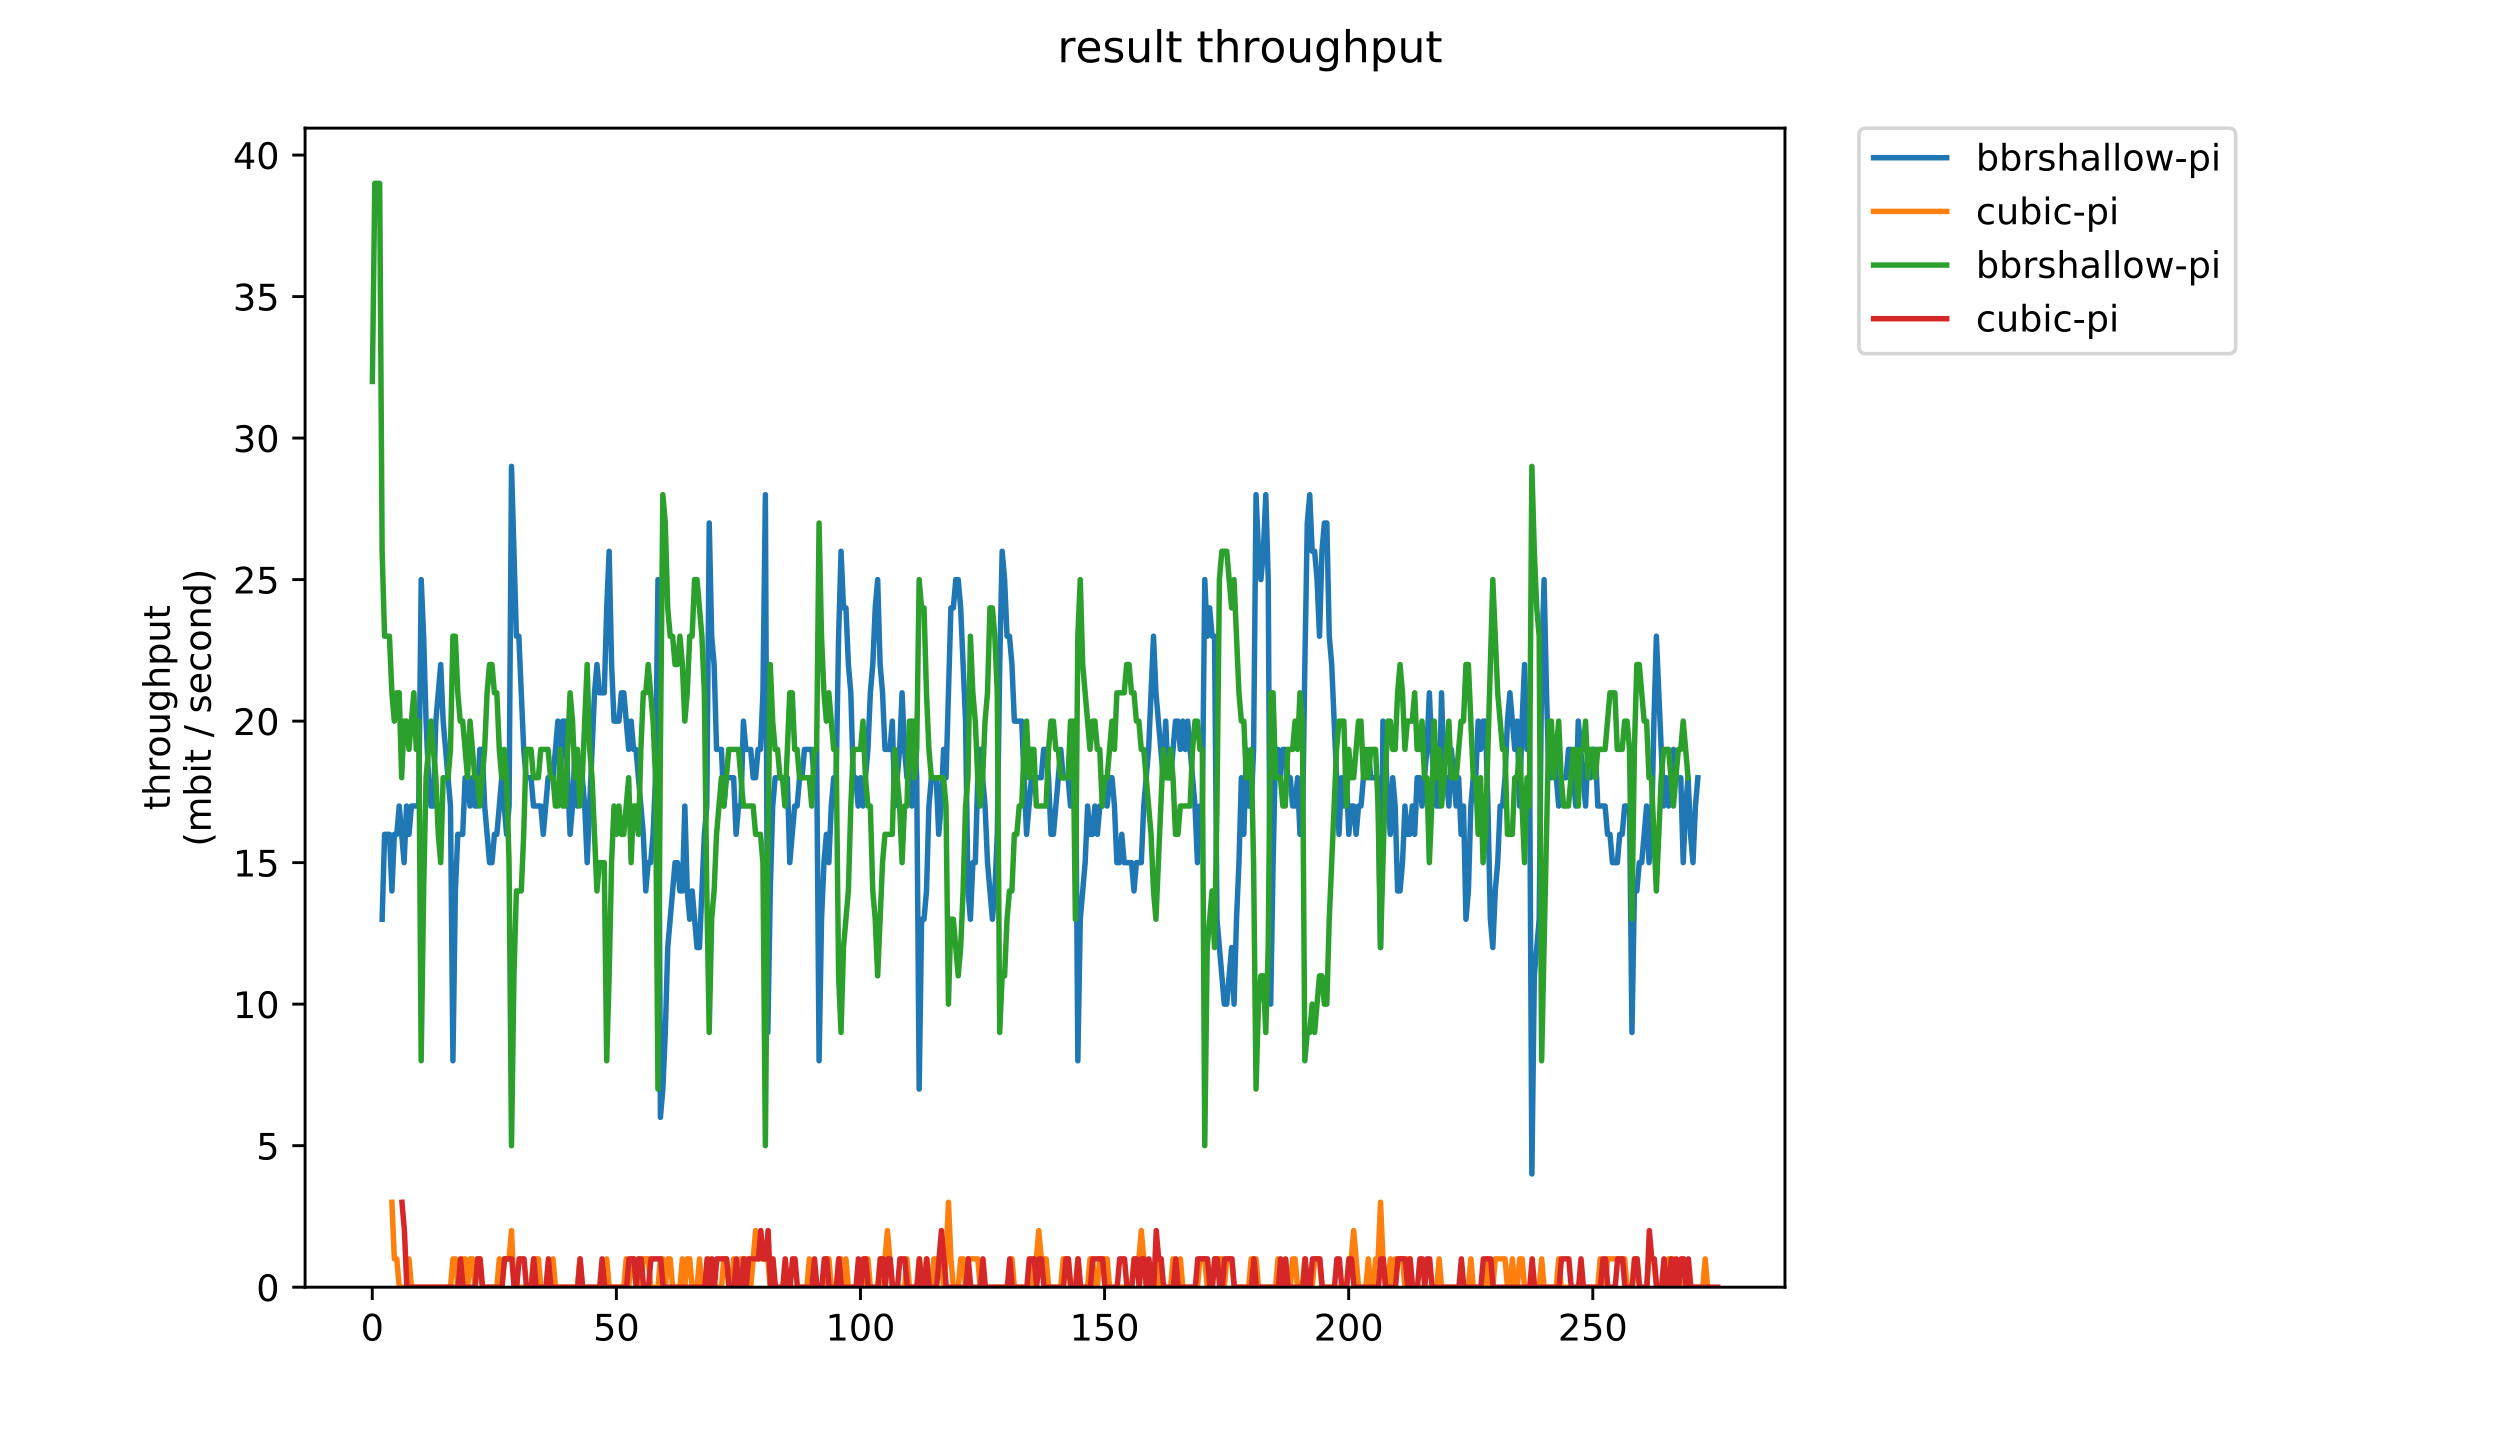 <?xml version="1.0" encoding="utf-8" standalone="no"?>
<!DOCTYPE svg PUBLIC "-//W3C//DTD SVG 1.1//EN"
  "http://www.w3.org/Graphics/SVG/1.1/DTD/svg11.dtd">
<!-- Created with matplotlib (https://matplotlib.org/) -->
<svg height="396pt" version="1.1" viewBox="0 0 684 396" width="684pt" xmlns="http://www.w3.org/2000/svg" xmlns:xlink="http://www.w3.org/1999/xlink">
 <defs>
  <style type="text/css">
*{stroke-linecap:butt;stroke-linejoin:round;}
  </style>
 </defs>
 <g id="figure_1">
  <g id="patch_1">
   <path d="M 0 396 
L 684 396 
L 684 0 
L 0 0 
z
" style="fill:#ffffff;"/>
  </g>
  <g id="axes_1">
   <g id="patch_2">
    <path d="M 83.472 352.174 
L 488.365 352.174 
L 488.365 35.062 
L 83.472 35.062 
z
" style="fill:#ffffff;"/>
   </g>
   <g id="matplotlib.axis_1">
    <g id="xtick_1">
     <g id="line2d_1">
      <defs>
       <path d="M 0 0 
L 0 3.5 
" id="m1f60ab5dfe" style="stroke:#000000;stroke-width:0.8;"/>
      </defs>
      <g>
       <use style="stroke:#000000;stroke-width:0.8;" x="101.85" xlink:href="#m1f60ab5dfe" y="352.174"/>
      </g>
     </g>
     <g id="text_1">
      <!-- 0 -->
      <defs>
       <path d="M 31.781 66.406 
Q 24.172 66.406 20.328 58.906 
Q 16.5 51.422 16.5 36.375 
Q 16.5 21.391 20.328 13.891 
Q 24.172 6.391 31.781 6.391 
Q 39.453 6.391 43.281 13.891 
Q 47.125 21.391 47.125 36.375 
Q 47.125 51.422 43.281 58.906 
Q 39.453 66.406 31.781 66.406 
z
M 31.781 74.219 
Q 44.047 74.219 50.516 64.516 
Q 56.984 54.828 56.984 36.375 
Q 56.984 17.969 50.516 8.266 
Q 44.047 -1.422 31.781 -1.422 
Q 19.531 -1.422 13.062 8.266 
Q 6.594 17.969 6.594 36.375 
Q 6.594 54.828 13.062 64.516 
Q 19.531 74.219 31.781 74.219 
z
" id="DejaVuSans-48"/>
      </defs>
      <g transform="translate(98.669 366.773)scale(0.1 -0.1)">
       <use xlink:href="#DejaVuSans-48"/>
      </g>
     </g>
    </g>
    <g id="xtick_2">
     <g id="line2d_2">
      <g>
       <use style="stroke:#000000;stroke-width:0.8;" x="168.637" xlink:href="#m1f60ab5dfe" y="352.174"/>
      </g>
     </g>
     <g id="text_2">
      <!-- 50 -->
      <defs>
       <path d="M 10.797 72.906 
L 49.516 72.906 
L 49.516 64.594 
L 19.828 64.594 
L 19.828 46.734 
Q 21.969 47.469 24.109 47.828 
Q 26.266 48.188 28.422 48.188 
Q 40.625 48.188 47.75 41.5 
Q 54.891 34.812 54.891 23.391 
Q 54.891 11.625 47.562 5.094 
Q 40.234 -1.422 26.906 -1.422 
Q 22.312 -1.422 17.547 -0.641 
Q 12.797 0.141 7.719 1.703 
L 7.719 11.625 
Q 12.109 9.234 16.797 8.062 
Q 21.484 6.891 26.703 6.891 
Q 35.156 6.891 40.078 11.328 
Q 45.016 15.766 45.016 23.391 
Q 45.016 31 40.078 35.438 
Q 35.156 39.891 26.703 39.891 
Q 22.75 39.891 18.812 39.016 
Q 14.891 38.141 10.797 36.281 
z
" id="DejaVuSans-53"/>
      </defs>
      <g transform="translate(162.275 366.773)scale(0.1 -0.1)">
       <use xlink:href="#DejaVuSans-53"/>
       <use x="63.623" xlink:href="#DejaVuSans-48"/>
      </g>
     </g>
    </g>
    <g id="xtick_3">
     <g id="line2d_3">
      <g>
       <use style="stroke:#000000;stroke-width:0.8;" x="235.424" xlink:href="#m1f60ab5dfe" y="352.174"/>
      </g>
     </g>
     <g id="text_3">
      <!-- 100 -->
      <defs>
       <path d="M 12.406 8.297 
L 28.516 8.297 
L 28.516 63.922 
L 10.984 60.406 
L 10.984 69.391 
L 28.422 72.906 
L 38.281 72.906 
L 38.281 8.297 
L 54.391 8.297 
L 54.391 0 
L 12.406 0 
z
" id="DejaVuSans-49"/>
      </defs>
      <g transform="translate(225.881 366.773)scale(0.1 -0.1)">
       <use xlink:href="#DejaVuSans-49"/>
       <use x="63.623" xlink:href="#DejaVuSans-48"/>
       <use x="127.246" xlink:href="#DejaVuSans-48"/>
      </g>
     </g>
    </g>
    <g id="xtick_4">
     <g id="line2d_4">
      <g>
       <use style="stroke:#000000;stroke-width:0.8;" x="302.212" xlink:href="#m1f60ab5dfe" y="352.174"/>
      </g>
     </g>
     <g id="text_4">
      <!-- 150 -->
      <g transform="translate(292.668 366.773)scale(0.1 -0.1)">
       <use xlink:href="#DejaVuSans-49"/>
       <use x="63.623" xlink:href="#DejaVuSans-53"/>
       <use x="127.246" xlink:href="#DejaVuSans-48"/>
      </g>
     </g>
    </g>
    <g id="xtick_5">
     <g id="line2d_5">
      <g>
       <use style="stroke:#000000;stroke-width:0.8;" x="368.999" xlink:href="#m1f60ab5dfe" y="352.174"/>
      </g>
     </g>
     <g id="text_5">
      <!-- 200 -->
      <defs>
       <path d="M 19.188 8.297 
L 53.609 8.297 
L 53.609 0 
L 7.328 0 
L 7.328 8.297 
Q 12.938 14.109 22.625 23.891 
Q 32.328 33.688 34.812 36.531 
Q 39.547 41.844 41.422 45.531 
Q 43.312 49.219 43.312 52.781 
Q 43.312 58.594 39.234 62.25 
Q 35.156 65.922 28.609 65.922 
Q 23.969 65.922 18.812 64.312 
Q 13.672 62.703 7.812 59.422 
L 7.812 69.391 
Q 13.766 71.781 18.938 73 
Q 24.125 74.219 28.422 74.219 
Q 39.75 74.219 46.484 68.547 
Q 53.219 62.891 53.219 53.422 
Q 53.219 48.922 51.531 44.891 
Q 49.859 40.875 45.406 35.406 
Q 44.188 33.984 37.641 27.219 
Q 31.109 20.453 19.188 8.297 
z
" id="DejaVuSans-50"/>
      </defs>
      <g transform="translate(359.455 366.773)scale(0.1 -0.1)">
       <use xlink:href="#DejaVuSans-50"/>
       <use x="63.623" xlink:href="#DejaVuSans-48"/>
       <use x="127.246" xlink:href="#DejaVuSans-48"/>
      </g>
     </g>
    </g>
    <g id="xtick_6">
     <g id="line2d_6">
      <g>
       <use style="stroke:#000000;stroke-width:0.8;" x="435.786" xlink:href="#m1f60ab5dfe" y="352.174"/>
      </g>
     </g>
     <g id="text_6">
      <!-- 250 -->
      <g transform="translate(426.242 366.773)scale(0.1 -0.1)">
       <use xlink:href="#DejaVuSans-50"/>
       <use x="63.623" xlink:href="#DejaVuSans-53"/>
       <use x="127.246" xlink:href="#DejaVuSans-48"/>
      </g>
     </g>
    </g>
   </g>
   <g id="matplotlib.axis_2">
    <g id="ytick_1">
     <g id="line2d_7">
      <defs>
       <path d="M 0 0 
L -3.5 0 
" id="mdff9d5707e" style="stroke:#000000;stroke-width:0.8;"/>
      </defs>
      <g>
       <use style="stroke:#000000;stroke-width:0.8;" x="83.472" xlink:href="#mdff9d5707e" y="352.174"/>
      </g>
     </g>
     <g id="text_7">
      <!-- 0 -->
      <g transform="translate(70.11 355.973)scale(0.1 -0.1)">
       <use xlink:href="#DejaVuSans-48"/>
      </g>
     </g>
    </g>
    <g id="ytick_2">
     <g id="line2d_8">
      <g>
       <use style="stroke:#000000;stroke-width:0.8;" x="83.472" xlink:href="#mdff9d5707e" y="313.455"/>
      </g>
     </g>
     <g id="text_8">
      <!-- 5 -->
      <g transform="translate(70.11 317.254)scale(0.1 -0.1)">
       <use xlink:href="#DejaVuSans-53"/>
      </g>
     </g>
    </g>
    <g id="ytick_3">
     <g id="line2d_9">
      <g>
       <use style="stroke:#000000;stroke-width:0.8;" x="83.472" xlink:href="#mdff9d5707e" y="274.735"/>
      </g>
     </g>
     <g id="text_9">
      <!-- 10 -->
      <g transform="translate(63.747 278.535)scale(0.1 -0.1)">
       <use xlink:href="#DejaVuSans-49"/>
       <use x="63.623" xlink:href="#DejaVuSans-48"/>
      </g>
     </g>
    </g>
    <g id="ytick_4">
     <g id="line2d_10">
      <g>
       <use style="stroke:#000000;stroke-width:0.8;" x="83.472" xlink:href="#mdff9d5707e" y="236.016"/>
      </g>
     </g>
     <g id="text_10">
      <!-- 15 -->
      <g transform="translate(63.747 239.815)scale(0.1 -0.1)">
       <use xlink:href="#DejaVuSans-49"/>
       <use x="63.623" xlink:href="#DejaVuSans-53"/>
      </g>
     </g>
    </g>
    <g id="ytick_5">
     <g id="line2d_11">
      <g>
       <use style="stroke:#000000;stroke-width:0.8;" x="83.472" xlink:href="#mdff9d5707e" y="197.297"/>
      </g>
     </g>
     <g id="text_11">
      <!-- 20 -->
      <g transform="translate(63.747 201.096)scale(0.1 -0.1)">
       <use xlink:href="#DejaVuSans-50"/>
       <use x="63.623" xlink:href="#DejaVuSans-48"/>
      </g>
     </g>
    </g>
    <g id="ytick_6">
     <g id="line2d_12">
      <g>
       <use style="stroke:#000000;stroke-width:0.8;" x="83.472" xlink:href="#mdff9d5707e" y="158.577"/>
      </g>
     </g>
     <g id="text_12">
      <!-- 25 -->
      <g transform="translate(63.747 162.377)scale(0.1 -0.1)">
       <use xlink:href="#DejaVuSans-50"/>
       <use x="63.623" xlink:href="#DejaVuSans-53"/>
      </g>
     </g>
    </g>
    <g id="ytick_7">
     <g id="line2d_13">
      <g>
       <use style="stroke:#000000;stroke-width:0.8;" x="83.472" xlink:href="#mdff9d5707e" y="119.858"/>
      </g>
     </g>
     <g id="text_13">
      <!-- 30 -->
      <defs>
       <path d="M 40.578 39.312 
Q 47.656 37.797 51.625 33 
Q 55.609 28.219 55.609 21.188 
Q 55.609 10.406 48.188 4.484 
Q 40.766 -1.422 27.094 -1.422 
Q 22.516 -1.422 17.656 -0.516 
Q 12.797 0.391 7.625 2.203 
L 7.625 11.719 
Q 11.719 9.328 16.594 8.109 
Q 21.484 6.891 26.812 6.891 
Q 36.078 6.891 40.938 10.547 
Q 45.797 14.203 45.797 21.188 
Q 45.797 27.641 41.281 31.266 
Q 36.766 34.906 28.719 34.906 
L 20.219 34.906 
L 20.219 43.016 
L 29.109 43.016 
Q 36.375 43.016 40.234 45.922 
Q 44.094 48.828 44.094 54.297 
Q 44.094 59.906 40.109 62.906 
Q 36.141 65.922 28.719 65.922 
Q 24.656 65.922 20.016 65.031 
Q 15.375 64.156 9.812 62.312 
L 9.812 71.094 
Q 15.438 72.656 20.344 73.438 
Q 25.25 74.219 29.594 74.219 
Q 40.828 74.219 47.359 69.109 
Q 53.906 64.016 53.906 55.328 
Q 53.906 49.266 50.438 45.094 
Q 46.969 40.922 40.578 39.312 
z
" id="DejaVuSans-51"/>
      </defs>
      <g transform="translate(63.747 123.657)scale(0.1 -0.1)">
       <use xlink:href="#DejaVuSans-51"/>
       <use x="63.623" xlink:href="#DejaVuSans-48"/>
      </g>
     </g>
    </g>
    <g id="ytick_8">
     <g id="line2d_14">
      <g>
       <use style="stroke:#000000;stroke-width:0.8;" x="83.472" xlink:href="#mdff9d5707e" y="81.139"/>
      </g>
     </g>
     <g id="text_14">
      <!-- 35 -->
      <g transform="translate(63.747 84.938)scale(0.1 -0.1)">
       <use xlink:href="#DejaVuSans-51"/>
       <use x="63.623" xlink:href="#DejaVuSans-53"/>
      </g>
     </g>
    </g>
    <g id="ytick_9">
     <g id="line2d_15">
      <g>
       <use style="stroke:#000000;stroke-width:0.8;" x="83.472" xlink:href="#mdff9d5707e" y="42.419"/>
      </g>
     </g>
     <g id="text_15">
      <!-- 40 -->
      <defs>
       <path d="M 37.797 64.312 
L 12.891 25.391 
L 37.797 25.391 
z
M 35.203 72.906 
L 47.609 72.906 
L 47.609 25.391 
L 58.016 25.391 
L 58.016 17.188 
L 47.609 17.188 
L 47.609 0 
L 37.797 0 
L 37.797 17.188 
L 4.891 17.188 
L 4.891 26.703 
z
" id="DejaVuSans-52"/>
      </defs>
      <g transform="translate(63.747 46.218)scale(0.1 -0.1)">
       <use xlink:href="#DejaVuSans-52"/>
       <use x="63.623" xlink:href="#DejaVuSans-48"/>
      </g>
     </g>
    </g>
    <g id="text_16">
     <!-- throughput -->
     <defs>
      <path d="M 18.312 70.219 
L 18.312 54.688 
L 36.812 54.688 
L 36.812 47.703 
L 18.312 47.703 
L 18.312 18.016 
Q 18.312 11.328 20.141 9.422 
Q 21.969 7.516 27.594 7.516 
L 36.812 7.516 
L 36.812 0 
L 27.594 0 
Q 17.188 0 13.234 3.875 
Q 9.281 7.766 9.281 18.016 
L 9.281 47.703 
L 2.688 47.703 
L 2.688 54.688 
L 9.281 54.688 
L 9.281 70.219 
z
" id="DejaVuSans-116"/>
      <path d="M 54.891 33.016 
L 54.891 0 
L 45.906 0 
L 45.906 32.719 
Q 45.906 40.484 42.875 44.328 
Q 39.844 48.188 33.797 48.188 
Q 26.516 48.188 22.312 43.547 
Q 18.109 38.922 18.109 30.906 
L 18.109 0 
L 9.078 0 
L 9.078 75.984 
L 18.109 75.984 
L 18.109 46.188 
Q 21.344 51.125 25.703 53.562 
Q 30.078 56 35.797 56 
Q 45.219 56 50.047 50.172 
Q 54.891 44.344 54.891 33.016 
z
" id="DejaVuSans-104"/>
      <path d="M 41.109 46.297 
Q 39.594 47.172 37.812 47.578 
Q 36.031 48 33.891 48 
Q 26.266 48 22.188 43.047 
Q 18.109 38.094 18.109 28.812 
L 18.109 0 
L 9.078 0 
L 9.078 54.688 
L 18.109 54.688 
L 18.109 46.188 
Q 20.953 51.172 25.484 53.578 
Q 30.031 56 36.531 56 
Q 37.453 56 38.578 55.875 
Q 39.703 55.766 41.062 55.516 
z
" id="DejaVuSans-114"/>
      <path d="M 30.609 48.391 
Q 23.391 48.391 19.188 42.75 
Q 14.984 37.109 14.984 27.297 
Q 14.984 17.484 19.156 11.844 
Q 23.344 6.203 30.609 6.203 
Q 37.797 6.203 41.984 11.859 
Q 46.188 17.531 46.188 27.297 
Q 46.188 37.016 41.984 42.703 
Q 37.797 48.391 30.609 48.391 
z
M 30.609 56 
Q 42.328 56 49.016 48.375 
Q 55.719 40.766 55.719 27.297 
Q 55.719 13.875 49.016 6.219 
Q 42.328 -1.422 30.609 -1.422 
Q 18.844 -1.422 12.172 6.219 
Q 5.516 13.875 5.516 27.297 
Q 5.516 40.766 12.172 48.375 
Q 18.844 56 30.609 56 
z
" id="DejaVuSans-111"/>
      <path d="M 8.5 21.578 
L 8.5 54.688 
L 17.484 54.688 
L 17.484 21.922 
Q 17.484 14.156 20.5 10.266 
Q 23.531 6.391 29.594 6.391 
Q 36.859 6.391 41.078 11.031 
Q 45.312 15.672 45.312 23.688 
L 45.312 54.688 
L 54.297 54.688 
L 54.297 0 
L 45.312 0 
L 45.312 8.406 
Q 42.047 3.422 37.719 1 
Q 33.406 -1.422 27.688 -1.422 
Q 18.266 -1.422 13.375 4.438 
Q 8.5 10.297 8.5 21.578 
z
M 31.109 56 
z
" id="DejaVuSans-117"/>
      <path d="M 45.406 27.984 
Q 45.406 37.75 41.375 43.109 
Q 37.359 48.484 30.078 48.484 
Q 22.859 48.484 18.828 43.109 
Q 14.797 37.75 14.797 27.984 
Q 14.797 18.266 18.828 12.891 
Q 22.859 7.516 30.078 7.516 
Q 37.359 7.516 41.375 12.891 
Q 45.406 18.266 45.406 27.984 
z
M 54.391 6.781 
Q 54.391 -7.172 48.188 -13.984 
Q 42 -20.797 29.203 -20.797 
Q 24.469 -20.797 20.266 -20.094 
Q 16.062 -19.391 12.109 -17.922 
L 12.109 -9.188 
Q 16.062 -11.328 19.922 -12.344 
Q 23.781 -13.375 27.781 -13.375 
Q 36.625 -13.375 41.016 -8.766 
Q 45.406 -4.156 45.406 5.172 
L 45.406 9.625 
Q 42.625 4.781 38.281 2.391 
Q 33.938 0 27.875 0 
Q 17.828 0 11.672 7.656 
Q 5.516 15.328 5.516 27.984 
Q 5.516 40.672 11.672 48.328 
Q 17.828 56 27.875 56 
Q 33.938 56 38.281 53.609 
Q 42.625 51.219 45.406 46.391 
L 45.406 54.688 
L 54.391 54.688 
z
" id="DejaVuSans-103"/>
      <path d="M 18.109 8.203 
L 18.109 -20.797 
L 9.078 -20.797 
L 9.078 54.688 
L 18.109 54.688 
L 18.109 46.391 
Q 20.953 51.266 25.266 53.625 
Q 29.594 56 35.594 56 
Q 45.562 56 51.781 48.094 
Q 58.016 40.188 58.016 27.297 
Q 58.016 14.406 51.781 6.484 
Q 45.562 -1.422 35.594 -1.422 
Q 29.594 -1.422 25.266 0.953 
Q 20.953 3.328 18.109 8.203 
z
M 48.688 27.297 
Q 48.688 37.203 44.609 42.844 
Q 40.531 48.484 33.406 48.484 
Q 26.266 48.484 22.188 42.844 
Q 18.109 37.203 18.109 27.297 
Q 18.109 17.391 22.188 11.75 
Q 26.266 6.109 33.406 6.109 
Q 40.531 6.109 44.609 11.75 
Q 48.688 17.391 48.688 27.297 
z
" id="DejaVuSans-112"/>
     </defs>
     <g transform="translate(46.47 221.675)rotate(-90)scale(0.1 -0.1)">
      <use xlink:href="#DejaVuSans-116"/>
      <use x="39.209" xlink:href="#DejaVuSans-104"/>
      <use x="102.588" xlink:href="#DejaVuSans-114"/>
      <use x="143.67" xlink:href="#DejaVuSans-111"/>
      <use x="204.852" xlink:href="#DejaVuSans-117"/>
      <use x="268.23" xlink:href="#DejaVuSans-103"/>
      <use x="331.707" xlink:href="#DejaVuSans-104"/>
      <use x="395.086" xlink:href="#DejaVuSans-112"/>
      <use x="458.562" xlink:href="#DejaVuSans-117"/>
      <use x="521.941" xlink:href="#DejaVuSans-116"/>
     </g>
     <!-- (mbit / second) -->
     <defs>
      <path d="M 31 75.875 
Q 24.469 64.656 21.281 53.656 
Q 18.109 42.672 18.109 31.391 
Q 18.109 20.125 21.312 9.062 
Q 24.516 -2 31 -13.188 
L 23.188 -13.188 
Q 15.875 -1.703 12.234 9.375 
Q 8.594 20.453 8.594 31.391 
Q 8.594 42.281 12.203 53.312 
Q 15.828 64.359 23.188 75.875 
z
" id="DejaVuSans-40"/>
      <path d="M 52 44.188 
Q 55.375 50.25 60.062 53.125 
Q 64.75 56 71.094 56 
Q 79.641 56 84.281 50.016 
Q 88.922 44.047 88.922 33.016 
L 88.922 0 
L 79.891 0 
L 79.891 32.719 
Q 79.891 40.578 77.094 44.375 
Q 74.312 48.188 68.609 48.188 
Q 61.625 48.188 57.562 43.547 
Q 53.516 38.922 53.516 30.906 
L 53.516 0 
L 44.484 0 
L 44.484 32.719 
Q 44.484 40.625 41.703 44.406 
Q 38.922 48.188 33.109 48.188 
Q 26.219 48.188 22.156 43.531 
Q 18.109 38.875 18.109 30.906 
L 18.109 0 
L 9.078 0 
L 9.078 54.688 
L 18.109 54.688 
L 18.109 46.188 
Q 21.188 51.219 25.484 53.609 
Q 29.781 56 35.688 56 
Q 41.656 56 45.828 52.969 
Q 50 49.953 52 44.188 
z
" id="DejaVuSans-109"/>
      <path d="M 48.688 27.297 
Q 48.688 37.203 44.609 42.844 
Q 40.531 48.484 33.406 48.484 
Q 26.266 48.484 22.188 42.844 
Q 18.109 37.203 18.109 27.297 
Q 18.109 17.391 22.188 11.75 
Q 26.266 6.109 33.406 6.109 
Q 40.531 6.109 44.609 11.75 
Q 48.688 17.391 48.688 27.297 
z
M 18.109 46.391 
Q 20.953 51.266 25.266 53.625 
Q 29.594 56 35.594 56 
Q 45.562 56 51.781 48.094 
Q 58.016 40.188 58.016 27.297 
Q 58.016 14.406 51.781 6.484 
Q 45.562 -1.422 35.594 -1.422 
Q 29.594 -1.422 25.266 0.953 
Q 20.953 3.328 18.109 8.203 
L 18.109 0 
L 9.078 0 
L 9.078 75.984 
L 18.109 75.984 
z
" id="DejaVuSans-98"/>
      <path d="M 9.422 54.688 
L 18.406 54.688 
L 18.406 0 
L 9.422 0 
z
M 9.422 75.984 
L 18.406 75.984 
L 18.406 64.594 
L 9.422 64.594 
z
" id="DejaVuSans-105"/>
      <path id="DejaVuSans-32"/>
      <path d="M 25.391 72.906 
L 33.688 72.906 
L 8.297 -9.281 
L 0 -9.281 
z
" id="DejaVuSans-47"/>
      <path d="M 44.281 53.078 
L 44.281 44.578 
Q 40.484 46.531 36.375 47.5 
Q 32.281 48.484 27.875 48.484 
Q 21.188 48.484 17.844 46.438 
Q 14.5 44.391 14.5 40.281 
Q 14.5 37.156 16.891 35.375 
Q 19.281 33.594 26.516 31.984 
L 29.594 31.297 
Q 39.156 29.25 43.188 25.516 
Q 47.219 21.781 47.219 15.094 
Q 47.219 7.469 41.188 3.016 
Q 35.156 -1.422 24.609 -1.422 
Q 20.219 -1.422 15.453 -0.562 
Q 10.688 0.297 5.422 2 
L 5.422 11.281 
Q 10.406 8.688 15.234 7.391 
Q 20.062 6.109 24.812 6.109 
Q 31.156 6.109 34.562 8.281 
Q 37.984 10.453 37.984 14.406 
Q 37.984 18.062 35.516 20.016 
Q 33.062 21.969 24.703 23.781 
L 21.578 24.516 
Q 13.234 26.266 9.516 29.906 
Q 5.812 33.547 5.812 39.891 
Q 5.812 47.609 11.281 51.797 
Q 16.75 56 26.812 56 
Q 31.781 56 36.172 55.266 
Q 40.578 54.547 44.281 53.078 
z
" id="DejaVuSans-115"/>
      <path d="M 56.203 29.594 
L 56.203 25.203 
L 14.891 25.203 
Q 15.484 15.922 20.484 11.062 
Q 25.484 6.203 34.422 6.203 
Q 39.594 6.203 44.453 7.469 
Q 49.312 8.734 54.109 11.281 
L 54.109 2.781 
Q 49.266 0.734 44.188 -0.344 
Q 39.109 -1.422 33.891 -1.422 
Q 20.797 -1.422 13.156 6.188 
Q 5.516 13.812 5.516 26.812 
Q 5.516 40.234 12.766 48.109 
Q 20.016 56 32.328 56 
Q 43.359 56 49.781 48.891 
Q 56.203 41.797 56.203 29.594 
z
M 47.219 32.234 
Q 47.125 39.594 43.094 43.984 
Q 39.062 48.391 32.422 48.391 
Q 24.906 48.391 20.391 44.141 
Q 15.875 39.891 15.188 32.172 
z
" id="DejaVuSans-101"/>
      <path d="M 48.781 52.594 
L 48.781 44.188 
Q 44.969 46.297 41.141 47.344 
Q 37.312 48.391 33.406 48.391 
Q 24.656 48.391 19.812 42.844 
Q 14.984 37.312 14.984 27.297 
Q 14.984 17.281 19.812 11.734 
Q 24.656 6.203 33.406 6.203 
Q 37.312 6.203 41.141 7.25 
Q 44.969 8.297 48.781 10.406 
L 48.781 2.094 
Q 45.016 0.344 40.984 -0.531 
Q 36.969 -1.422 32.422 -1.422 
Q 20.062 -1.422 12.781 6.344 
Q 5.516 14.109 5.516 27.297 
Q 5.516 40.672 12.859 48.328 
Q 20.219 56 33.016 56 
Q 37.156 56 41.109 55.141 
Q 45.062 54.297 48.781 52.594 
z
" id="DejaVuSans-99"/>
      <path d="M 54.891 33.016 
L 54.891 0 
L 45.906 0 
L 45.906 32.719 
Q 45.906 40.484 42.875 44.328 
Q 39.844 48.188 33.797 48.188 
Q 26.516 48.188 22.312 43.547 
Q 18.109 38.922 18.109 30.906 
L 18.109 0 
L 9.078 0 
L 9.078 54.688 
L 18.109 54.688 
L 18.109 46.188 
Q 21.344 51.125 25.703 53.562 
Q 30.078 56 35.797 56 
Q 45.219 56 50.047 50.172 
Q 54.891 44.344 54.891 33.016 
z
" id="DejaVuSans-110"/>
      <path d="M 45.406 46.391 
L 45.406 75.984 
L 54.391 75.984 
L 54.391 0 
L 45.406 0 
L 45.406 8.203 
Q 42.578 3.328 38.25 0.953 
Q 33.938 -1.422 27.875 -1.422 
Q 17.969 -1.422 11.734 6.484 
Q 5.516 14.406 5.516 27.297 
Q 5.516 40.188 11.734 48.094 
Q 17.969 56 27.875 56 
Q 33.938 56 38.25 53.625 
Q 42.578 51.266 45.406 46.391 
z
M 14.797 27.297 
Q 14.797 17.391 18.875 11.75 
Q 22.953 6.109 30.078 6.109 
Q 37.203 6.109 41.297 11.75 
Q 45.406 17.391 45.406 27.297 
Q 45.406 37.203 41.297 42.844 
Q 37.203 48.484 30.078 48.484 
Q 22.953 48.484 18.875 42.844 
Q 14.797 37.203 14.797 27.297 
z
" id="DejaVuSans-100"/>
      <path d="M 8.016 75.875 
L 15.828 75.875 
Q 23.141 64.359 26.781 53.312 
Q 30.422 42.281 30.422 31.391 
Q 30.422 20.453 26.781 9.375 
Q 23.141 -1.703 15.828 -13.188 
L 8.016 -13.188 
Q 14.5 -2 17.703 9.062 
Q 20.906 20.125 20.906 31.391 
Q 20.906 42.672 17.703 53.656 
Q 14.5 64.656 8.016 75.875 
z
" id="DejaVuSans-41"/>
     </defs>
     <g transform="translate(57.668 231.609)rotate(-90)scale(0.1 -0.1)">
      <use xlink:href="#DejaVuSans-40"/>
      <use x="39.014" xlink:href="#DejaVuSans-109"/>
      <use x="136.426" xlink:href="#DejaVuSans-98"/>
      <use x="199.902" xlink:href="#DejaVuSans-105"/>
      <use x="227.686" xlink:href="#DejaVuSans-116"/>
      <use x="266.895" xlink:href="#DejaVuSans-32"/>
      <use x="298.682" xlink:href="#DejaVuSans-47"/>
      <use x="332.373" xlink:href="#DejaVuSans-32"/>
      <use x="364.16" xlink:href="#DejaVuSans-115"/>
      <use x="416.26" xlink:href="#DejaVuSans-101"/>
      <use x="477.783" xlink:href="#DejaVuSans-99"/>
      <use x="532.764" xlink:href="#DejaVuSans-111"/>
      <use x="593.945" xlink:href="#DejaVuSans-110"/>
      <use x="657.324" xlink:href="#DejaVuSans-100"/>
      <use x="720.801" xlink:href="#DejaVuSans-41"/>
     </g>
    </g>
   </g>
   <g id="line2d_16">
    <path clip-path="url(#pae8e5445cd)" d="M 104.552 251.504 
L 105.22 228.272 
L 106.556 228.272 
L 107.224 243.76 
L 107.891 228.272 
L 108.559 228.272 
L 109.227 220.528 
L 110.563 236.016 
L 111.231 220.528 
L 111.899 228.272 
L 112.567 220.528 
L 114.57 220.528 
L 115.238 158.577 
L 115.906 174.065 
L 116.574 197.297 
L 117.242 212.784 
L 117.91 220.528 
L 118.577 220.528 
L 119.245 197.297 
L 120.581 181.809 
L 121.249 197.297 
L 123.252 220.528 
L 123.92 290.223 
L 124.588 243.76 
L 125.256 228.272 
L 126.592 228.272 
L 127.26 212.784 
L 127.928 212.784 
L 128.595 220.528 
L 129.263 212.784 
L 129.931 220.528 
L 130.599 220.528 
L 131.267 205.041 
L 131.935 205.041 
L 132.603 220.528 
L 133.938 236.016 
L 134.606 236.016 
L 135.274 228.272 
L 135.942 228.272 
L 137.278 212.784 
L 138.614 228.272 
L 139.281 220.528 
L 139.949 127.602 
L 141.285 174.065 
L 141.953 174.065 
L 143.289 205.041 
L 143.957 212.784 
L 145.292 212.784 
L 145.96 220.528 
L 147.964 220.528 
L 148.632 228.272 
L 149.967 212.784 
L 151.303 212.784 
L 152.639 197.297 
L 153.307 212.784 
L 153.975 197.297 
L 154.642 197.297 
L 155.978 228.272 
L 156.646 220.528 
L 157.314 205.041 
L 157.982 220.528 
L 158.65 212.784 
L 159.318 212.784 
L 159.985 220.528 
L 160.653 236.016 
L 162.657 189.553 
L 163.325 181.809 
L 163.993 189.553 
L 165.328 189.553 
L 165.996 166.321 
L 166.664 150.833 
L 167.332 181.809 
L 168 197.297 
L 169.336 197.297 
L 170.004 189.553 
L 170.671 189.553 
L 172.007 205.041 
L 172.675 197.297 
L 173.343 205.041 
L 174.011 205.041 
L 176.014 228.272 
L 176.682 243.76 
L 177.35 236.016 
L 178.018 236.016 
L 178.686 228.272 
L 179.354 212.784 
L 180.022 158.577 
L 180.69 305.711 
L 181.357 297.967 
L 182.025 282.479 
L 182.693 259.248 
L 184.697 236.016 
L 185.365 236.016 
L 186.032 243.76 
L 186.7 243.76 
L 187.368 220.528 
L 188.036 243.76 
L 188.704 251.504 
L 189.372 243.76 
L 190.708 259.248 
L 191.375 259.248 
L 192.711 228.272 
L 193.379 220.528 
L 194.047 143.09 
L 194.715 174.065 
L 195.383 181.809 
L 196.051 205.041 
L 197.386 205.041 
L 198.054 220.528 
L 198.722 212.784 
L 200.726 212.784 
L 201.394 228.272 
L 202.061 220.528 
L 202.729 220.528 
L 203.397 197.297 
L 204.065 205.041 
L 205.401 205.041 
L 206.069 212.784 
L 206.737 212.784 
L 207.404 205.041 
L 208.072 205.041 
L 208.74 189.553 
L 209.408 135.346 
L 210.076 282.479 
L 210.744 243.76 
L 211.412 220.528 
L 212.08 212.784 
L 215.419 212.784 
L 216.087 236.016 
L 217.423 220.528 
L 218.09 220.528 
L 218.758 212.784 
L 219.426 212.784 
L 220.094 205.041 
L 222.098 205.041 
L 222.765 212.784 
L 223.433 205.041 
L 224.101 290.223 
L 224.769 251.504 
L 225.437 236.016 
L 226.105 228.272 
L 226.773 236.016 
L 227.441 220.528 
L 228.108 212.784 
L 228.776 212.784 
L 229.444 174.065 
L 230.112 150.833 
L 230.78 166.321 
L 231.448 166.321 
L 232.116 181.809 
L 232.784 189.553 
L 233.451 212.784 
L 234.119 212.784 
L 234.787 220.528 
L 235.455 212.784 
L 236.123 220.528 
L 237.459 205.041 
L 238.127 189.553 
L 238.794 181.809 
L 239.462 166.321 
L 240.13 158.577 
L 240.798 181.809 
L 241.466 189.553 
L 242.134 205.041 
L 243.47 205.041 
L 244.137 197.297 
L 244.805 220.528 
L 246.141 205.041 
L 246.809 189.553 
L 247.477 205.041 
L 248.145 212.784 
L 248.813 212.784 
L 249.48 220.528 
L 250.148 197.297 
L 250.816 212.784 
L 251.484 297.967 
L 252.152 251.504 
L 252.82 251.504 
L 253.488 243.76 
L 254.155 220.528 
L 254.823 212.784 
L 256.159 212.784 
L 256.827 228.272 
L 257.495 220.528 
L 258.163 205.041 
L 258.831 212.784 
L 260.166 166.321 
L 260.834 166.321 
L 261.502 158.577 
L 262.17 158.577 
L 262.838 166.321 
L 264.174 197.297 
L 264.841 243.76 
L 265.509 251.504 
L 266.177 236.016 
L 266.845 236.016 
L 267.513 212.784 
L 268.181 205.041 
L 269.517 220.528 
L 270.184 236.016 
L 271.52 251.504 
L 272.188 243.76 
L 272.856 228.272 
L 273.524 181.809 
L 274.192 150.833 
L 274.86 158.577 
L 275.527 174.065 
L 276.195 174.065 
L 276.863 181.809 
L 277.531 197.297 
L 279.535 197.297 
L 280.87 228.272 
L 282.206 212.784 
L 284.878 212.784 
L 285.545 205.041 
L 286.213 205.041 
L 286.881 212.784 
L 287.549 228.272 
L 288.217 228.272 
L 290.221 205.041 
L 290.888 212.784 
L 292.224 212.784 
L 292.892 220.528 
L 293.56 220.528 
L 294.228 197.297 
L 294.896 290.223 
L 295.564 251.504 
L 296.899 236.016 
L 297.567 220.528 
L 298.235 228.272 
L 298.903 228.272 
L 299.571 220.528 
L 300.239 228.272 
L 300.907 220.528 
L 301.574 220.528 
L 302.242 212.784 
L 302.91 220.528 
L 303.578 212.784 
L 304.246 212.784 
L 304.914 220.528 
L 305.582 236.016 
L 306.25 236.016 
L 306.917 228.272 
L 307.585 236.016 
L 309.589 236.016 
L 310.257 243.76 
L 310.925 236.016 
L 312.26 236.016 
L 312.928 220.528 
L 314.264 205.041 
L 315.6 174.065 
L 316.268 189.553 
L 318.271 212.784 
L 318.939 197.297 
L 319.607 212.784 
L 320.275 212.784 
L 321.611 197.297 
L 322.278 197.297 
L 322.946 205.041 
L 323.614 197.297 
L 324.282 205.041 
L 324.95 197.297 
L 326.954 220.528 
L 327.621 236.016 
L 328.289 220.528 
L 328.957 220.528 
L 329.625 158.577 
L 330.293 174.065 
L 330.961 166.321 
L 331.629 174.065 
L 332.297 174.065 
L 332.964 251.504 
L 334.968 274.735 
L 335.636 274.735 
L 336.972 259.248 
L 337.64 274.735 
L 338.307 251.504 
L 338.975 236.016 
L 339.643 212.784 
L 340.311 228.272 
L 340.979 205.041 
L 341.647 220.528 
L 342.315 220.528 
L 342.983 205.041 
L 343.65 135.346 
L 344.318 150.833 
L 344.986 158.577 
L 345.654 150.833 
L 346.322 135.346 
L 346.99 158.577 
L 347.658 274.735 
L 348.325 236.016 
L 348.993 205.041 
L 349.661 205.041 
L 350.329 212.784 
L 350.997 205.041 
L 351.665 205.041 
L 352.333 212.784 
L 353.001 212.784 
L 353.668 220.528 
L 354.336 220.528 
L 355.004 212.784 
L 355.672 228.272 
L 356.34 228.272 
L 357.008 181.809 
L 357.676 143.09 
L 358.344 135.346 
L 359.011 150.833 
L 359.679 150.833 
L 360.347 158.577 
L 361.015 174.065 
L 361.683 150.833 
L 362.351 143.09 
L 363.019 143.09 
L 363.687 174.065 
L 364.354 181.809 
L 366.358 228.272 
L 367.026 212.784 
L 367.694 220.528 
L 368.362 212.784 
L 369.03 228.272 
L 369.697 220.528 
L 370.365 220.528 
L 371.033 228.272 
L 371.701 220.528 
L 372.369 220.528 
L 373.037 212.784 
L 373.705 212.784 
L 374.373 205.041 
L 375.04 212.784 
L 377.044 212.784 
L 377.712 259.248 
L 378.38 197.297 
L 379.048 205.041 
L 379.715 220.528 
L 380.383 228.272 
L 381.051 212.784 
L 381.719 220.528 
L 382.387 243.76 
L 383.055 243.76 
L 383.723 236.016 
L 384.391 220.528 
L 385.058 228.272 
L 385.726 228.272 
L 386.394 220.528 
L 387.062 228.272 
L 387.73 212.784 
L 388.398 212.784 
L 389.066 220.528 
L 390.401 205.041 
L 391.069 189.553 
L 391.737 205.041 
L 393.073 220.528 
L 393.741 220.528 
L 394.409 189.553 
L 395.077 212.784 
L 395.744 212.784 
L 396.412 220.528 
L 397.08 205.041 
L 398.416 220.528 
L 399.084 212.784 
L 399.752 228.272 
L 400.42 220.528 
L 401.087 251.504 
L 401.755 243.76 
L 402.423 220.528 
L 403.091 212.784 
L 403.759 212.784 
L 404.427 197.297 
L 405.095 205.041 
L 405.763 197.297 
L 406.43 197.297 
L 407.098 220.528 
L 407.766 251.504 
L 408.434 259.248 
L 409.102 243.76 
L 409.77 236.016 
L 410.438 220.528 
L 411.105 220.528 
L 411.773 212.784 
L 412.441 197.297 
L 413.109 189.553 
L 414.445 205.041 
L 415.113 197.297 
L 415.781 220.528 
L 416.448 197.297 
L 417.116 181.809 
L 417.784 205.041 
L 418.452 197.297 
L 419.12 321.199 
L 419.788 266.992 
L 421.124 251.504 
L 421.791 181.809 
L 422.459 158.577 
L 423.127 189.553 
L 423.795 212.784 
L 424.463 212.784 
L 425.131 205.041 
L 426.467 220.528 
L 427.134 212.784 
L 428.47 212.784 
L 429.138 205.041 
L 429.806 205.041 
L 431.142 220.528 
L 431.81 197.297 
L 433.813 220.528 
L 434.481 205.041 
L 435.149 212.784 
L 435.817 205.041 
L 436.485 205.041 
L 437.153 220.528 
L 439.156 220.528 
L 439.824 228.272 
L 440.492 228.272 
L 441.16 236.016 
L 442.496 236.016 
L 443.163 228.272 
L 443.831 228.272 
L 444.499 220.528 
L 445.835 220.528 
L 446.503 282.479 
L 447.171 243.76 
L 447.838 243.76 
L 448.506 236.016 
L 449.174 236.016 
L 450.51 220.528 
L 451.178 236.016 
L 451.846 228.272 
L 452.514 197.297 
L 453.181 174.065 
L 455.185 220.528 
L 455.853 212.784 
L 456.521 220.528 
L 457.857 205.041 
L 458.524 212.784 
L 459.86 212.784 
L 460.528 236.016 
L 461.196 220.528 
L 461.864 212.784 
L 462.532 228.272 
L 463.2 236.016 
L 463.867 220.528 
L 464.535 212.784 
L 464.535 212.784 
" style="fill:none;stroke:#1f77b4;stroke-linecap:square;stroke-width:1.5;"/>
   </g>
   <g id="line2d_17">
    <path clip-path="url(#pae8e5445cd)" d="M 107.226 328.943 
L 107.894 344.43 
L 108.562 344.43 
L 109.23 352.174 
L 111.233 352.174 
L 111.901 344.43 
L 112.569 352.174 
L 123.255 352.174 
L 123.923 344.43 
L 124.591 344.43 
L 125.259 352.174 
L 125.927 352.174 
L 126.595 344.43 
L 127.262 344.43 
L 127.93 352.174 
L 128.598 344.43 
L 129.266 344.43 
L 129.934 352.174 
L 130.602 344.43 
L 131.27 344.43 
L 131.938 352.174 
L 135.945 352.174 
L 136.613 344.43 
L 137.28 352.174 
L 137.948 344.43 
L 139.284 344.43 
L 139.952 336.686 
L 140.62 352.174 
L 145.295 352.174 
L 145.963 344.43 
L 147.299 344.43 
L 147.966 352.174 
L 150.638 352.174 
L 151.306 344.43 
L 151.974 352.174 
L 157.985 352.174 
L 158.652 344.43 
L 159.32 352.174 
L 165.331 352.174 
L 165.999 344.43 
L 166.667 352.174 
L 170.674 352.174 
L 171.342 344.43 
L 172.01 352.174 
L 172.678 344.43 
L 173.346 344.43 
L 174.013 352.174 
L 174.681 344.43 
L 175.349 352.174 
L 176.017 344.43 
L 177.353 344.43 
L 178.021 352.174 
L 180.024 352.174 
L 180.692 344.43 
L 181.36 344.43 
L 182.028 352.174 
L 182.696 344.43 
L 183.364 344.43 
L 184.032 352.174 
L 186.035 352.174 
L 186.703 344.43 
L 187.371 352.174 
L 188.039 344.43 
L 188.707 344.43 
L 189.375 352.174 
L 190.71 352.174 
L 191.378 344.43 
L 192.046 352.174 
L 193.382 352.174 
L 194.05 344.43 
L 194.718 352.174 
L 197.389 352.174 
L 198.057 344.43 
L 198.725 344.43 
L 199.393 352.174 
L 200.06 352.174 
L 200.728 344.43 
L 201.396 352.174 
L 202.064 352.174 
L 202.732 344.43 
L 204.068 344.43 
L 204.736 352.174 
L 205.403 352.174 
L 206.739 336.686 
L 207.407 344.43 
L 210.079 344.43 
L 210.746 352.174 
L 220.765 352.174 
L 221.432 344.43 
L 222.1 352.174 
L 225.44 352.174 
L 226.108 344.43 
L 226.775 344.43 
L 227.443 352.174 
L 228.779 352.174 
L 229.447 344.43 
L 230.115 344.43 
L 230.783 352.174 
L 231.45 344.43 
L 232.118 352.174 
L 236.126 352.174 
L 236.793 344.43 
L 237.461 344.43 
L 238.129 352.174 
L 240.133 352.174 
L 240.801 344.43 
L 241.469 352.174 
L 242.804 336.686 
L 244.14 352.174 
L 247.479 352.174 
L 248.147 344.43 
L 248.815 352.174 
L 250.819 352.174 
L 251.487 344.43 
L 252.155 352.174 
L 252.822 352.174 
L 253.49 344.43 
L 254.158 352.174 
L 254.826 352.174 
L 255.494 344.43 
L 257.498 344.43 
L 258.165 352.174 
L 258.833 344.43 
L 259.501 328.943 
L 260.169 344.43 
L 260.837 352.174 
L 262.173 352.174 
L 262.84 344.43 
L 263.508 344.43 
L 264.176 352.174 
L 264.844 344.43 
L 267.516 344.43 
L 268.183 352.174 
L 276.198 352.174 
L 276.866 344.43 
L 277.534 352.174 
L 282.209 352.174 
L 282.877 344.43 
L 283.545 344.43 
L 284.212 336.686 
L 284.88 344.43 
L 286.216 344.43 
L 286.884 352.174 
L 290.223 352.174 
L 290.891 344.43 
L 292.227 344.43 
L 292.895 352.174 
L 294.231 352.174 
L 294.898 344.43 
L 295.566 352.174 
L 297.57 352.174 
L 298.238 344.43 
L 298.906 344.43 
L 299.573 352.174 
L 300.241 352.174 
L 300.909 344.43 
L 302.913 344.43 
L 303.581 352.174 
L 309.592 352.174 
L 310.259 344.43 
L 311.595 344.43 
L 312.263 336.686 
L 313.599 352.174 
L 315.602 352.174 
L 316.27 344.43 
L 316.938 352.174 
L 317.606 344.43 
L 318.274 352.174 
L 320.278 352.174 
L 320.945 344.43 
L 321.613 352.174 
L 322.281 352.174 
L 322.949 344.43 
L 323.617 352.174 
L 327.624 352.174 
L 328.292 344.43 
L 329.628 344.43 
L 330.296 352.174 
L 331.631 352.174 
L 332.299 344.43 
L 334.303 344.43 
L 334.971 352.174 
L 335.639 344.43 
L 336.974 344.43 
L 337.642 352.174 
L 341.649 352.174 
L 342.317 344.43 
L 343.653 344.43 
L 344.321 352.174 
L 348.996 352.174 
L 349.664 344.43 
L 350.332 352.174 
L 353.003 352.174 
L 353.671 344.43 
L 354.339 344.43 
L 355.007 352.174 
L 356.343 352.174 
L 357.011 344.43 
L 357.678 352.174 
L 359.014 352.174 
L 359.682 344.43 
L 361.018 344.43 
L 361.686 352.174 
L 368.364 352.174 
L 369.032 344.43 
L 369.7 344.43 
L 370.368 336.686 
L 371.704 352.174 
L 373.707 352.174 
L 374.375 344.43 
L 375.043 352.174 
L 375.711 352.174 
L 376.379 344.43 
L 377.047 344.43 
L 377.715 328.943 
L 378.382 344.43 
L 379.05 352.174 
L 379.718 352.174 
L 380.386 344.43 
L 381.054 352.174 
L 381.722 344.43 
L 383.725 344.43 
L 384.393 352.174 
L 385.061 344.43 
L 385.729 344.43 
L 386.397 352.174 
L 393.076 352.174 
L 393.743 344.43 
L 394.411 352.174 
L 401.758 352.174 
L 402.426 344.43 
L 403.094 352.174 
L 406.433 352.174 
L 407.101 344.43 
L 407.769 352.174 
L 408.437 352.174 
L 409.105 344.43 
L 411.776 344.43 
L 412.444 352.174 
L 413.112 352.174 
L 413.78 344.43 
L 414.448 352.174 
L 415.115 352.174 
L 415.783 344.43 
L 416.451 344.43 
L 417.119 352.174 
L 421.126 352.174 
L 421.794 344.43 
L 422.462 352.174 
L 425.801 352.174 
L 426.469 344.43 
L 427.137 352.174 
L 437.155 352.174 
L 437.823 344.43 
L 438.491 352.174 
L 439.159 352.174 
L 439.827 344.43 
L 444.502 344.43 
L 445.17 352.174 
L 446.505 352.174 
L 447.173 344.43 
L 447.841 344.43 
L 448.509 352.174 
L 450.513 352.174 
L 451.181 344.43 
L 452.516 344.43 
L 453.184 352.174 
L 455.856 352.174 
L 456.523 344.43 
L 457.859 344.43 
L 458.527 352.174 
L 459.863 352.174 
L 460.531 344.43 
L 461.199 352.174 
L 465.874 352.174 
L 466.542 344.43 
L 467.209 352.174 
L 467.209 352.174 
" style="fill:none;stroke:#ff7f0e;stroke-linecap:square;stroke-width:1.5;"/>
   </g>
   <g id="line2d_18">
    <path clip-path="url(#pae8e5445cd)" d="M 101.877 104.37 
L 102.544 50.163 
L 103.88 50.163 
L 104.548 150.833 
L 105.216 174.065 
L 106.552 174.065 
L 107.22 189.553 
L 107.887 197.297 
L 108.555 189.553 
L 109.223 189.553 
L 109.891 212.784 
L 110.559 197.297 
L 111.227 197.297 
L 111.895 205.041 
L 113.23 189.553 
L 113.898 205.041 
L 114.566 197.297 
L 115.234 290.223 
L 115.902 243.76 
L 116.57 212.784 
L 117.906 197.297 
L 119.241 212.784 
L 119.909 228.272 
L 120.577 236.016 
L 121.245 212.784 
L 122.581 212.784 
L 123.248 205.041 
L 123.916 174.065 
L 124.584 174.065 
L 125.252 189.553 
L 125.92 197.297 
L 126.588 197.297 
L 127.924 212.784 
L 128.591 197.297 
L 129.927 212.784 
L 130.595 212.784 
L 131.263 220.528 
L 132.599 205.041 
L 133.267 189.553 
L 133.934 181.809 
L 134.602 181.809 
L 135.27 189.553 
L 135.938 189.553 
L 136.606 205.041 
L 137.274 212.784 
L 137.942 205.041 
L 138.61 212.784 
L 139.277 236.016 
L 139.945 313.455 
L 140.613 266.992 
L 141.281 243.76 
L 142.617 243.76 
L 143.285 228.272 
L 143.953 205.041 
L 145.288 205.041 
L 145.956 212.784 
L 147.292 212.784 
L 147.96 205.041 
L 149.963 205.041 
L 150.631 212.784 
L 151.299 212.784 
L 151.967 220.528 
L 152.635 220.528 
L 153.303 205.041 
L 153.971 220.528 
L 154.638 220.528 
L 155.974 189.553 
L 156.642 197.297 
L 157.31 212.784 
L 157.978 205.041 
L 158.646 220.528 
L 159.314 212.784 
L 160.649 181.809 
L 161.317 205.041 
L 161.985 212.784 
L 163.321 243.76 
L 163.989 236.016 
L 165.324 236.016 
L 165.992 290.223 
L 166.66 266.992 
L 167.328 236.016 
L 167.996 220.528 
L 168.664 228.272 
L 169.332 220.528 
L 170 228.272 
L 170.667 228.272 
L 172.003 212.784 
L 172.671 236.016 
L 173.339 220.528 
L 174.007 220.528 
L 174.675 228.272 
L 175.343 205.041 
L 176.01 189.553 
L 176.678 189.553 
L 177.346 181.809 
L 178.682 197.297 
L 179.35 212.784 
L 180.018 297.967 
L 180.686 205.041 
L 181.353 135.346 
L 182.021 143.09 
L 182.689 166.321 
L 183.357 174.065 
L 184.025 174.065 
L 184.693 181.809 
L 185.361 181.809 
L 186.028 174.065 
L 186.696 181.809 
L 187.364 197.297 
L 188.032 189.553 
L 188.7 174.065 
L 189.368 174.065 
L 190.036 158.577 
L 190.704 158.577 
L 192.039 174.065 
L 192.707 189.553 
L 193.375 243.76 
L 194.043 282.479 
L 194.711 251.504 
L 195.379 243.76 
L 196.047 228.272 
L 197.382 212.784 
L 198.05 220.528 
L 199.386 205.041 
L 202.057 205.041 
L 203.393 220.528 
L 206.065 220.528 
L 206.733 228.272 
L 208.068 228.272 
L 208.736 236.016 
L 209.404 313.455 
L 210.072 236.016 
L 210.74 181.809 
L 211.408 197.297 
L 212.076 205.041 
L 212.743 205.041 
L 213.411 212.784 
L 214.079 212.784 
L 214.747 220.528 
L 216.083 189.553 
L 216.751 189.553 
L 217.418 205.041 
L 218.086 205.041 
L 218.754 212.784 
L 221.426 212.784 
L 222.094 220.528 
L 222.761 205.041 
L 223.429 205.041 
L 224.097 143.09 
L 224.765 174.065 
L 225.433 189.553 
L 226.101 197.297 
L 226.769 189.553 
L 228.104 205.041 
L 228.772 205.041 
L 229.44 266.992 
L 230.108 282.479 
L 230.776 259.248 
L 232.112 243.76 
L 232.78 220.528 
L 233.447 205.041 
L 235.451 205.041 
L 236.119 197.297 
L 236.787 212.784 
L 237.455 220.528 
L 238.123 220.528 
L 238.79 243.76 
L 239.458 251.504 
L 240.126 266.992 
L 241.462 236.016 
L 242.13 228.272 
L 244.133 228.272 
L 244.801 205.041 
L 246.137 220.528 
L 246.805 236.016 
L 247.473 220.528 
L 248.141 220.528 
L 248.808 197.297 
L 249.476 197.297 
L 250.144 212.784 
L 250.812 205.041 
L 251.48 158.577 
L 252.148 166.321 
L 252.816 166.321 
L 253.484 189.553 
L 254.151 205.041 
L 254.819 212.784 
L 258.159 212.784 
L 258.827 220.528 
L 259.494 274.735 
L 260.162 251.504 
L 260.83 251.504 
L 262.166 266.992 
L 262.834 259.248 
L 263.502 243.76 
L 264.17 220.528 
L 264.837 212.784 
L 265.505 174.065 
L 266.173 189.553 
L 266.841 197.297 
L 267.509 212.784 
L 268.177 220.528 
L 268.845 212.784 
L 269.513 197.297 
L 270.18 189.553 
L 270.848 166.321 
L 271.516 166.321 
L 272.184 174.065 
L 272.852 189.553 
L 273.52 282.479 
L 274.188 266.992 
L 274.856 266.992 
L 275.523 251.504 
L 276.191 243.76 
L 276.859 243.76 
L 277.527 228.272 
L 278.195 228.272 
L 278.863 220.528 
L 279.531 220.528 
L 280.199 205.041 
L 280.866 197.297 
L 281.534 212.784 
L 282.202 205.041 
L 282.87 205.041 
L 283.538 220.528 
L 286.209 220.528 
L 286.877 205.041 
L 287.545 197.297 
L 288.213 197.297 
L 288.881 205.041 
L 289.549 205.041 
L 290.217 212.784 
L 292.22 212.784 
L 292.888 197.297 
L 293.556 197.297 
L 294.224 251.504 
L 294.892 174.065 
L 295.56 158.577 
L 296.227 181.809 
L 298.231 205.041 
L 298.899 197.297 
L 299.567 197.297 
L 300.235 205.041 
L 300.903 205.041 
L 301.57 220.528 
L 302.238 212.784 
L 302.906 212.784 
L 304.242 197.297 
L 304.91 205.041 
L 305.578 189.553 
L 307.581 189.553 
L 308.249 181.809 
L 308.917 181.809 
L 309.585 189.553 
L 310.253 189.553 
L 310.921 197.297 
L 311.589 197.297 
L 312.256 205.041 
L 312.924 205.041 
L 314.928 228.272 
L 315.596 243.76 
L 316.264 251.504 
L 318.267 205.041 
L 318.935 212.784 
L 319.603 212.784 
L 320.271 205.041 
L 320.939 212.784 
L 321.607 228.272 
L 322.274 228.272 
L 322.942 220.528 
L 325.614 220.528 
L 326.282 205.041 
L 326.95 197.297 
L 327.617 197.297 
L 328.285 205.041 
L 328.953 205.041 
L 329.621 313.455 
L 330.289 259.248 
L 331.625 243.76 
L 332.293 259.248 
L 332.96 220.528 
L 333.628 158.577 
L 334.296 150.833 
L 335.632 150.833 
L 336.968 166.321 
L 337.636 158.577 
L 338.971 189.553 
L 339.639 197.297 
L 340.307 197.297 
L 340.975 212.784 
L 341.643 212.784 
L 342.311 205.041 
L 342.979 236.016 
L 343.646 297.967 
L 344.314 274.735 
L 344.982 266.992 
L 345.65 266.992 
L 346.318 282.479 
L 346.986 259.248 
L 347.654 189.553 
L 348.321 189.553 
L 348.989 212.784 
L 350.325 212.784 
L 350.993 220.528 
L 351.661 220.528 
L 352.329 205.041 
L 353.664 205.041 
L 354.332 197.297 
L 355 205.041 
L 355.668 189.553 
L 356.336 197.297 
L 357.004 290.223 
L 357.672 282.479 
L 358.34 282.479 
L 359.007 274.735 
L 359.675 282.479 
L 361.011 266.992 
L 361.679 266.992 
L 362.347 274.735 
L 363.015 274.735 
L 363.683 251.504 
L 365.686 205.041 
L 366.354 197.297 
L 367.69 197.297 
L 368.358 220.528 
L 369.026 205.041 
L 369.693 212.784 
L 370.361 212.784 
L 371.697 197.297 
L 372.365 197.297 
L 373.033 212.784 
L 373.701 205.041 
L 374.369 212.784 
L 375.036 205.041 
L 376.372 205.041 
L 377.04 220.528 
L 377.708 259.248 
L 379.044 212.784 
L 379.711 197.297 
L 380.379 197.297 
L 381.047 205.041 
L 381.715 205.041 
L 382.383 189.553 
L 383.051 181.809 
L 383.719 189.553 
L 384.387 205.041 
L 385.054 197.297 
L 386.39 197.297 
L 387.058 189.553 
L 387.726 205.041 
L 388.394 205.041 
L 389.062 197.297 
L 389.73 212.784 
L 390.397 212.784 
L 391.065 236.016 
L 391.733 220.528 
L 392.401 197.297 
L 393.069 212.784 
L 393.737 205.041 
L 394.405 220.528 
L 396.408 197.297 
L 397.076 212.784 
L 398.412 212.784 
L 399.748 197.297 
L 400.416 197.297 
L 401.083 181.809 
L 401.751 181.809 
L 403.087 212.784 
L 403.755 212.784 
L 404.423 228.272 
L 405.091 212.784 
L 405.759 236.016 
L 406.426 228.272 
L 408.43 158.577 
L 409.766 189.553 
L 411.101 205.041 
L 411.769 205.041 
L 412.437 228.272 
L 413.773 228.272 
L 414.441 212.784 
L 415.109 212.784 
L 415.777 205.041 
L 417.112 236.016 
L 417.78 212.784 
L 418.448 220.528 
L 419.116 127.602 
L 419.784 150.833 
L 420.452 166.321 
L 421.12 174.065 
L 421.787 290.223 
L 423.791 197.297 
L 424.459 197.297 
L 425.127 212.784 
L 426.463 197.297 
L 427.13 212.784 
L 427.798 220.528 
L 429.134 220.528 
L 430.47 205.041 
L 431.138 205.041 
L 431.806 220.528 
L 432.473 205.041 
L 433.141 205.041 
L 433.809 197.297 
L 434.477 212.784 
L 435.145 205.041 
L 435.813 205.041 
L 436.481 212.784 
L 437.149 205.041 
L 439.152 205.041 
L 440.488 189.553 
L 441.824 189.553 
L 442.491 205.041 
L 443.827 205.041 
L 444.495 197.297 
L 445.163 197.297 
L 445.831 205.041 
L 446.499 251.504 
L 447.167 205.041 
L 447.834 181.809 
L 448.502 181.809 
L 449.838 197.297 
L 450.506 197.297 
L 451.174 212.784 
L 451.842 212.784 
L 453.177 243.76 
L 454.513 212.784 
L 455.181 205.041 
L 456.517 205.041 
L 457.853 220.528 
L 459.188 205.041 
L 459.856 205.041 
L 460.524 197.297 
L 461.86 212.784 
L 461.86 212.784 
" style="fill:none;stroke:#2ca02c;stroke-linecap:square;stroke-width:1.5;"/>
   </g>
   <g id="line2d_19">
    <path clip-path="url(#pae8e5445cd)" d="M 109.978 328.943 
L 110.646 336.686 
L 111.314 352.174 
L 125.339 352.174 
L 126.007 344.43 
L 126.675 352.174 
L 130.014 352.174 
L 130.682 344.43 
L 131.35 344.43 
L 132.018 352.174 
L 137.361 352.174 
L 138.029 344.43 
L 140.032 344.43 
L 140.7 352.174 
L 141.368 352.174 
L 142.036 344.43 
L 143.371 344.43 
L 144.039 352.174 
L 145.375 352.174 
L 146.043 344.43 
L 146.711 352.174 
L 149.382 352.174 
L 150.05 344.43 
L 150.718 352.174 
L 158.065 352.174 
L 158.733 344.43 
L 159.4 352.174 
L 164.076 352.174 
L 164.743 344.43 
L 165.411 352.174 
L 171.422 352.174 
L 172.09 344.43 
L 173.426 344.43 
L 174.094 352.174 
L 174.761 344.43 
L 175.429 344.43 
L 176.097 352.174 
L 177.433 352.174 
L 178.101 344.43 
L 180.772 344.43 
L 181.44 352.174 
L 192.794 352.174 
L 193.462 344.43 
L 194.13 352.174 
L 194.798 344.43 
L 195.466 352.174 
L 196.133 344.43 
L 198.805 344.43 
L 199.473 352.174 
L 200.809 352.174 
L 201.476 344.43 
L 202.144 352.174 
L 202.812 352.174 
L 203.48 344.43 
L 204.148 352.174 
L 204.816 344.43 
L 207.487 344.43 
L 208.155 336.686 
L 208.823 344.43 
L 209.491 344.43 
L 210.159 336.686 
L 210.827 352.174 
L 211.494 344.43 
L 212.162 352.174 
L 214.166 352.174 
L 214.834 344.43 
L 215.502 352.174 
L 216.17 352.174 
L 216.837 344.43 
L 217.505 344.43 
L 218.173 352.174 
L 222.18 352.174 
L 222.848 344.43 
L 223.516 352.174 
L 224.852 352.174 
L 225.52 344.43 
L 226.188 344.43 
L 226.856 352.174 
L 228.859 352.174 
L 229.527 344.43 
L 230.195 352.174 
L 234.202 352.174 
L 234.87 344.43 
L 235.538 352.174 
L 236.206 344.43 
L 236.874 344.43 
L 237.541 352.174 
L 240.213 352.174 
L 240.881 344.43 
L 241.549 344.43 
L 242.217 352.174 
L 242.884 344.43 
L 243.552 344.43 
L 244.22 352.174 
L 245.556 352.174 
L 246.224 344.43 
L 247.56 344.43 
L 248.227 352.174 
L 250.899 352.174 
L 251.567 344.43 
L 252.235 352.174 
L 252.903 352.174 
L 253.57 344.43 
L 254.238 352.174 
L 256.242 352.174 
L 257.578 336.686 
L 258.913 352.174 
L 264.256 352.174 
L 264.924 344.43 
L 265.592 352.174 
L 268.264 352.174 
L 268.931 344.43 
L 269.599 352.174 
L 275.61 352.174 
L 276.278 344.43 
L 276.946 352.174 
L 280.953 352.174 
L 281.621 344.43 
L 282.957 344.43 
L 283.625 352.174 
L 284.293 344.43 
L 284.96 344.43 
L 285.628 352.174 
L 290.971 352.174 
L 291.639 344.43 
L 292.307 344.43 
L 292.975 352.174 
L 294.311 352.174 
L 294.979 344.43 
L 295.646 352.174 
L 298.318 352.174 
L 298.986 344.43 
L 301.657 344.43 
L 302.325 352.174 
L 305.664 352.174 
L 306.332 344.43 
L 307.668 344.43 
L 308.336 352.174 
L 309.672 352.174 
L 310.34 344.43 
L 311.007 344.43 
L 311.675 352.174 
L 312.343 344.43 
L 313.011 344.43 
L 313.679 352.174 
L 314.347 344.43 
L 315.015 352.174 
L 315.683 352.174 
L 316.35 336.686 
L 317.018 344.43 
L 317.686 344.43 
L 318.354 352.174 
L 321.026 352.174 
L 321.693 344.43 
L 322.361 352.174 
L 327.036 352.174 
L 327.704 344.43 
L 330.376 344.43 
L 331.044 352.174 
L 331.711 352.174 
L 332.379 344.43 
L 333.047 344.43 
L 333.715 352.174 
L 334.383 352.174 
L 335.051 344.43 
L 337.054 344.43 
L 337.722 352.174 
L 342.397 352.174 
L 343.065 344.43 
L 343.733 352.174 
L 349.744 352.174 
L 350.412 344.43 
L 351.08 352.174 
L 351.748 344.43 
L 352.416 352.174 
L 356.423 352.174 
L 357.091 344.43 
L 357.759 352.174 
L 358.426 352.174 
L 359.094 344.43 
L 361.098 344.43 
L 361.766 352.174 
L 365.105 352.174 
L 365.773 344.43 
L 366.441 344.43 
L 367.109 352.174 
L 368.444 352.174 
L 369.112 344.43 
L 369.78 344.43 
L 370.448 352.174 
L 377.127 352.174 
L 377.795 344.43 
L 378.463 344.43 
L 379.13 352.174 
L 381.802 352.174 
L 382.47 344.43 
L 384.473 344.43 
L 385.141 352.174 
L 385.809 344.43 
L 386.477 352.174 
L 387.813 352.174 
L 388.481 344.43 
L 389.149 344.43 
L 389.816 352.174 
L 390.484 344.43 
L 391.152 344.43 
L 391.82 352.174 
L 399.167 352.174 
L 399.834 344.43 
L 400.502 352.174 
L 405.177 352.174 
L 405.845 344.43 
L 407.849 344.43 
L 408.517 352.174 
L 418.535 352.174 
L 419.203 344.43 
L 419.871 352.174 
L 426.549 352.174 
L 427.217 344.43 
L 429.221 344.43 
L 429.889 352.174 
L 431.892 352.174 
L 432.56 344.43 
L 433.228 352.174 
L 437.903 352.174 
L 438.571 344.43 
L 439.239 344.43 
L 439.907 352.174 
L 441.91 352.174 
L 442.578 344.43 
L 443.914 344.43 
L 444.582 352.174 
L 446.586 352.174 
L 447.253 344.43 
L 447.921 344.43 
L 448.589 352.174 
L 450.593 352.174 
L 451.261 336.686 
L 451.929 344.43 
L 452.596 344.43 
L 453.264 352.174 
L 454.6 352.174 
L 455.268 344.43 
L 455.936 352.174 
L 456.604 352.174 
L 457.272 344.43 
L 457.939 352.174 
L 458.607 344.43 
L 459.275 352.174 
L 459.943 344.43 
L 460.611 344.43 
L 461.279 352.174 
L 461.947 344.43 
L 462.614 352.174 
L 469.961 352.174 
L 469.961 352.174 
" style="fill:none;stroke:#d62728;stroke-linecap:square;stroke-width:1.5;"/>
   </g>
   <g id="patch_3">
    <path d="M 83.472 352.174 
L 83.472 35.062 
" style="fill:none;stroke:#000000;stroke-linecap:square;stroke-linejoin:miter;stroke-width:0.8;"/>
   </g>
   <g id="patch_4">
    <path d="M 488.365 352.174 
L 488.365 35.062 
" style="fill:none;stroke:#000000;stroke-linecap:square;stroke-linejoin:miter;stroke-width:0.8;"/>
   </g>
   <g id="patch_5">
    <path d="M 83.472 352.174 
L 488.365 352.174 
" style="fill:none;stroke:#000000;stroke-linecap:square;stroke-linejoin:miter;stroke-width:0.8;"/>
   </g>
   <g id="patch_6">
    <path d="M 83.472 35.062 
L 488.365 35.062 
" style="fill:none;stroke:#000000;stroke-linecap:square;stroke-linejoin:miter;stroke-width:0.8;"/>
   </g>
   <g id="legend_1">
    <g id="patch_7">
     <path d="M 510.61 96.775 
L 609.68 96.775 
Q 611.68 96.775 611.68 94.775 
L 611.68 37.062 
Q 611.68 35.062 609.68 35.062 
L 510.61 35.062 
Q 508.61 35.062 508.61 37.062 
L 508.61 94.775 
Q 508.61 96.775 510.61 96.775 
z
" style="fill:#ffffff;opacity:0.8;stroke:#cccccc;stroke-linejoin:miter;"/>
    </g>
    <g id="line2d_20">
     <path d="M 512.61 43.161 
L 532.61 43.161 
" style="fill:none;stroke:#1f77b4;stroke-linecap:square;stroke-width:1.5;"/>
    </g>
    <g id="line2d_21"/>
    <g id="text_17">
     <!-- bbrshallow-pi -->
     <defs>
      <path d="M 34.281 27.484 
Q 23.391 27.484 19.188 25 
Q 14.984 22.516 14.984 16.5 
Q 14.984 11.719 18.141 8.906 
Q 21.297 6.109 26.703 6.109 
Q 34.188 6.109 38.703 11.406 
Q 43.219 16.703 43.219 25.484 
L 43.219 27.484 
z
M 52.203 31.203 
L 52.203 0 
L 43.219 0 
L 43.219 8.297 
Q 40.141 3.328 35.547 0.953 
Q 30.953 -1.422 24.312 -1.422 
Q 15.922 -1.422 10.953 3.297 
Q 6 8.016 6 15.922 
Q 6 25.141 12.172 29.828 
Q 18.359 34.516 30.609 34.516 
L 43.219 34.516 
L 43.219 35.406 
Q 43.219 41.609 39.141 45 
Q 35.062 48.391 27.688 48.391 
Q 23 48.391 18.547 47.266 
Q 14.109 46.141 10.016 43.891 
L 10.016 52.203 
Q 14.938 54.109 19.578 55.047 
Q 24.219 56 28.609 56 
Q 40.484 56 46.344 49.844 
Q 52.203 43.703 52.203 31.203 
z
" id="DejaVuSans-97"/>
      <path d="M 9.422 75.984 
L 18.406 75.984 
L 18.406 0 
L 9.422 0 
z
" id="DejaVuSans-108"/>
      <path d="M 4.203 54.688 
L 13.188 54.688 
L 24.422 12.016 
L 35.594 54.688 
L 46.188 54.688 
L 57.422 12.016 
L 68.609 54.688 
L 77.594 54.688 
L 63.281 0 
L 52.688 0 
L 40.922 44.828 
L 29.109 0 
L 18.5 0 
z
" id="DejaVuSans-119"/>
      <path d="M 4.891 31.391 
L 31.203 31.391 
L 31.203 23.391 
L 4.891 23.391 
z
" id="DejaVuSans-45"/>
     </defs>
     <g transform="translate(540.61 46.661)scale(0.1 -0.1)">
      <use xlink:href="#DejaVuSans-98"/>
      <use x="63.477" xlink:href="#DejaVuSans-98"/>
      <use x="126.953" xlink:href="#DejaVuSans-114"/>
      <use x="168.066" xlink:href="#DejaVuSans-115"/>
      <use x="220.166" xlink:href="#DejaVuSans-104"/>
      <use x="283.545" xlink:href="#DejaVuSans-97"/>
      <use x="344.824" xlink:href="#DejaVuSans-108"/>
      <use x="372.607" xlink:href="#DejaVuSans-108"/>
      <use x="400.391" xlink:href="#DejaVuSans-111"/>
      <use x="461.572" xlink:href="#DejaVuSans-119"/>
      <use x="543.359" xlink:href="#DejaVuSans-45"/>
      <use x="579.443" xlink:href="#DejaVuSans-112"/>
      <use x="642.92" xlink:href="#DejaVuSans-105"/>
     </g>
    </g>
    <g id="line2d_22">
     <path d="M 512.61 57.839 
L 532.61 57.839 
" style="fill:none;stroke:#ff7f0e;stroke-linecap:square;stroke-width:1.5;"/>
    </g>
    <g id="line2d_23"/>
    <g id="text_18">
     <!-- cubic-pi -->
     <g transform="translate(540.61 61.339)scale(0.1 -0.1)">
      <use xlink:href="#DejaVuSans-99"/>
      <use x="54.98" xlink:href="#DejaVuSans-117"/>
      <use x="118.359" xlink:href="#DejaVuSans-98"/>
      <use x="181.836" xlink:href="#DejaVuSans-105"/>
      <use x="209.619" xlink:href="#DejaVuSans-99"/>
      <use x="264.6" xlink:href="#DejaVuSans-45"/>
      <use x="300.684" xlink:href="#DejaVuSans-112"/>
      <use x="364.16" xlink:href="#DejaVuSans-105"/>
     </g>
    </g>
    <g id="line2d_24">
     <path d="M 512.61 72.517 
L 532.61 72.517 
" style="fill:none;stroke:#2ca02c;stroke-linecap:square;stroke-width:1.5;"/>
    </g>
    <g id="line2d_25"/>
    <g id="text_19">
     <!-- bbrshallow-pi -->
     <g transform="translate(540.61 76.017)scale(0.1 -0.1)">
      <use xlink:href="#DejaVuSans-98"/>
      <use x="63.477" xlink:href="#DejaVuSans-98"/>
      <use x="126.953" xlink:href="#DejaVuSans-114"/>
      <use x="168.066" xlink:href="#DejaVuSans-115"/>
      <use x="220.166" xlink:href="#DejaVuSans-104"/>
      <use x="283.545" xlink:href="#DejaVuSans-97"/>
      <use x="344.824" xlink:href="#DejaVuSans-108"/>
      <use x="372.607" xlink:href="#DejaVuSans-108"/>
      <use x="400.391" xlink:href="#DejaVuSans-111"/>
      <use x="461.572" xlink:href="#DejaVuSans-119"/>
      <use x="543.359" xlink:href="#DejaVuSans-45"/>
      <use x="579.443" xlink:href="#DejaVuSans-112"/>
      <use x="642.92" xlink:href="#DejaVuSans-105"/>
     </g>
    </g>
    <g id="line2d_26">
     <path d="M 512.61 87.195 
L 532.61 87.195 
" style="fill:none;stroke:#d62728;stroke-linecap:square;stroke-width:1.5;"/>
    </g>
    <g id="line2d_27"/>
    <g id="text_20">
     <!-- cubic-pi -->
     <g transform="translate(540.61 90.695)scale(0.1 -0.1)">
      <use xlink:href="#DejaVuSans-99"/>
      <use x="54.98" xlink:href="#DejaVuSans-117"/>
      <use x="118.359" xlink:href="#DejaVuSans-98"/>
      <use x="181.836" xlink:href="#DejaVuSans-105"/>
      <use x="209.619" xlink:href="#DejaVuSans-99"/>
      <use x="264.6" xlink:href="#DejaVuSans-45"/>
      <use x="300.684" xlink:href="#DejaVuSans-112"/>
      <use x="364.16" xlink:href="#DejaVuSans-105"/>
     </g>
    </g>
   </g>
  </g>
  <g id="text_21">
   <!-- result throughput -->
   <g transform="translate(289.321 17.038)scale(0.12 -0.12)">
    <use xlink:href="#DejaVuSans-114"/>
    <use x="41.082" xlink:href="#DejaVuSans-101"/>
    <use x="102.605" xlink:href="#DejaVuSans-115"/>
    <use x="154.705" xlink:href="#DejaVuSans-117"/>
    <use x="218.084" xlink:href="#DejaVuSans-108"/>
    <use x="245.867" xlink:href="#DejaVuSans-116"/>
    <use x="285.076" xlink:href="#DejaVuSans-32"/>
    <use x="316.863" xlink:href="#DejaVuSans-116"/>
    <use x="356.072" xlink:href="#DejaVuSans-104"/>
    <use x="419.451" xlink:href="#DejaVuSans-114"/>
    <use x="460.533" xlink:href="#DejaVuSans-111"/>
    <use x="521.715" xlink:href="#DejaVuSans-117"/>
    <use x="585.094" xlink:href="#DejaVuSans-103"/>
    <use x="648.57" xlink:href="#DejaVuSans-104"/>
    <use x="711.949" xlink:href="#DejaVuSans-112"/>
    <use x="775.426" xlink:href="#DejaVuSans-117"/>
    <use x="838.805" xlink:href="#DejaVuSans-116"/>
   </g>
  </g>
 </g>
 <defs>
  <clipPath id="pae8e5445cd">
   <rect height="317.112" width="404.893" x="83.472" y="35.062"/>
  </clipPath>
 </defs>
</svg>
